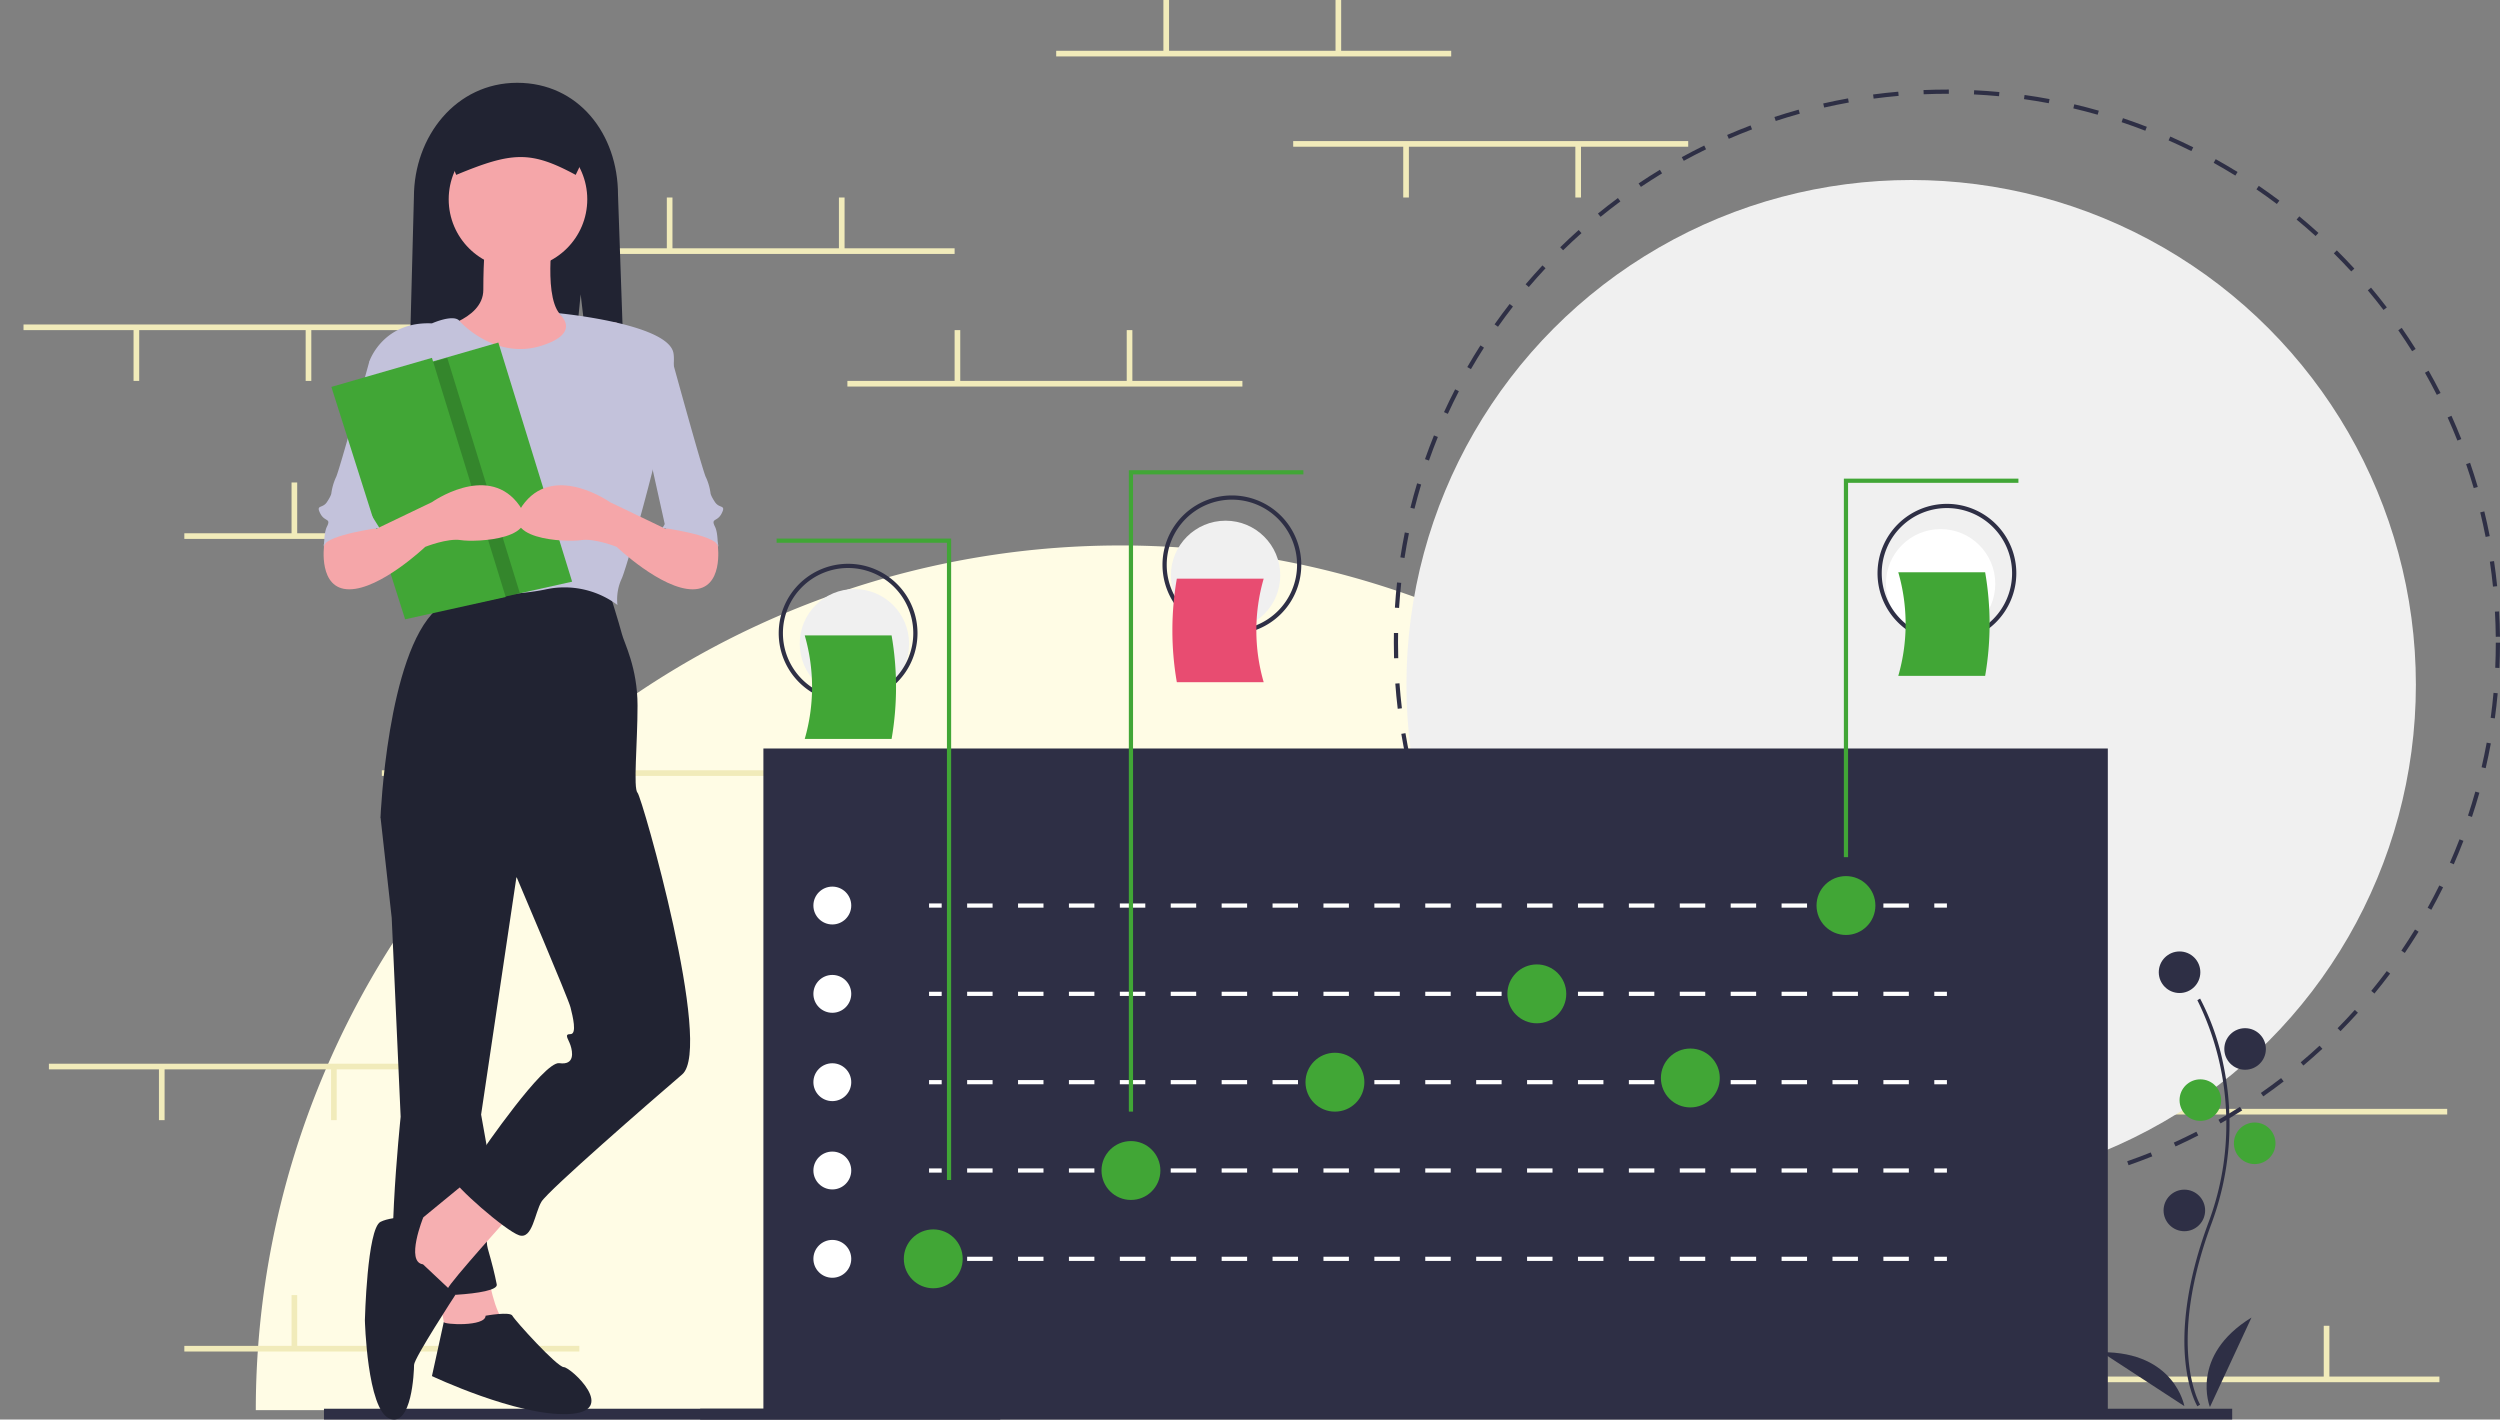 <svg xmlns="http://www.w3.org/2000/svg" width="464.168" height="263.556" viewBox="0 0 464.168 263.556">
    <rect x="0" y="0" width="464.168" height="263.556" fill="#808080" stroke="none"/>
    <defs>
        <style>
            .prefix__cls-2{fill:#f1ebba}.prefix__cls-3{fill:none;stroke:#2e2f45;stroke-miterlimit:10;stroke-width:2px}.prefix__cls-4{fill:#f0f0f0}.prefix__cls-5{fill:#2e2f45}.prefix__cls-6{fill:#fff}.prefix__cls-7{fill:#41a636}.prefix__cls-9{fill:#212332}.prefix__cls-10{fill:#f6afb1}.prefix__cls-11{fill:#f5a6a9}.prefix__cls-12{fill:#c3c2db}
        </style>
    </defs>
    <g id="prefix__Group_477" data-name="Group 477" transform="translate(-169.635 -4017)">
        <g id="prefix__Group_178" data-name="Group 178" transform="translate(159 4020)">
            <path id="prefix__Path_595" d="M58.128 258.817a160.543 160.543 0 0 1 321.086 0" data-name="Path 595" style="fill:#fffce5"/>
            <g id="prefix__Group_179" data-name="Group 179" transform="translate(15 -3)">
                <path id="prefix__Rectangle_374" d="M0 0H73.341V1.048H0z" class="prefix__cls-2" data-name="Rectangle 374" transform="translate(191.735 9.43)"/>
                <path id="prefix__Rectangle_375" d="M0 0H1.048V9.692H0z" class="prefix__cls-2" data-name="Rectangle 375" transform="translate(211.641)"/>
                <path id="prefix__Rectangle_376" d="M0 0H1.048V9.692H0z" class="prefix__cls-2" data-name="Rectangle 376" transform="translate(243.597)"/>
                <g id="prefix__Group_178-2" data-name="Group 178">
                    <path id="prefix__Rectangle_377" d="M0 0H73.341V1.048H0z" class="prefix__cls-2" data-name="Rectangle 377" transform="translate(375.214 255.582)"/>
                    <path id="prefix__Rectangle_378" d="M0 0H1.048V9.692H0z" class="prefix__cls-2" data-name="Rectangle 378" transform="translate(427.077 246.153)"/>
                    <path id="prefix__Rectangle_379" d="M0 0H73.341V1.048H0z" class="prefix__cls-2" data-name="Rectangle 379" transform="translate(313.795 103.201)"/>
                    <path id="prefix__Rectangle_380" d="M0 0H1.048V9.692H0z" class="prefix__cls-2" data-name="Rectangle 380" transform="translate(365.658 93.772)"/>
                    <path id="prefix__Rectangle_381" d="M0 0H73.341V1.048H0z" class="prefix__cls-2" data-name="Rectangle 381" transform="translate(313.795 65.483)"/>
                    <path id="prefix__Rectangle_382" d="M0 0H1.048V9.692H0z" class="prefix__cls-2" data-name="Rectangle 382" transform="translate(333.702 56.054)"/>
                    <path id="prefix__Rectangle_383" d="M0 0H1.048V9.692H0z" class="prefix__cls-2" data-name="Rectangle 383" transform="translate(365.658 56.054)"/>
                    <path id="prefix__Rectangle_384" d="M0 0H73.341V1.048H0z" class="prefix__cls-2" data-name="Rectangle 384" transform="translate(152.969 70.722)"/>
                    <path id="prefix__Rectangle_385" d="M0 0H1.048V9.692H0z" class="prefix__cls-2" data-name="Rectangle 385" transform="translate(172.875 61.292)"/>
                    <path id="prefix__Rectangle_386" d="M0 0H1.048V9.692H0z" class="prefix__cls-2" data-name="Rectangle 386" transform="translate(204.831 61.292)"/>
                    <path id="prefix__Rectangle_387" d="M0 0H73.341V1.048H0z" class="prefix__cls-2" data-name="Rectangle 387" transform="translate(99.534 46.1)"/>
                    <path id="prefix__Rectangle_388" d="M0 0H1.048V9.692H0z" class="prefix__cls-2" data-name="Rectangle 388" transform="translate(119.441 36.671)"/>
                    <path id="prefix__Rectangle_389" d="M0 0H1.048V9.692H0z" class="prefix__cls-2" data-name="Rectangle 389" transform="translate(151.397 36.671)"/>
                    <path id="prefix__Rectangle_390" d="M0 0H73.341V1.048H0z" class="prefix__cls-2" data-name="Rectangle 390" transform="translate(66.531 143.015)"/>
                    <path id="prefix__Rectangle_391" d="M0 0H1.048V9.692H0z" class="prefix__cls-2" data-name="Rectangle 391" transform="translate(86.438 133.586)"/>
                    <path id="prefix__Rectangle_392" d="M0 0H73.341V1.048H0z" class="prefix__cls-2" data-name="Rectangle 392" transform="translate(29.86 249.884)"/>
                    <path id="prefix__Rectangle_393" d="M0 0H1.048V9.692H0z" class="prefix__cls-2" data-name="Rectangle 393" transform="translate(49.767 240.454)"/>
                    <path id="prefix__Rectangle_394" d="M0 0H1.048V9.692H0z" class="prefix__cls-2" data-name="Rectangle 394" transform="translate(81.723 240.454)"/>
                    <path id="prefix__Rectangle_395" d="M0 0H73.341V1.048H0z" class="prefix__cls-2" data-name="Rectangle 395" transform="translate(376.659 205.879)"/>
                    <path id="prefix__Rectangle_396" d="M0 0H73.341V1.048H0z" class="prefix__cls-2" data-name="Rectangle 396" transform="translate(355.18 138.824)"/>
                    <path id="prefix__Rectangle_397" d="M0 0H1.048V9.692H0z" class="prefix__cls-2" data-name="Rectangle 397" transform="translate(375.611 139.61)"/>
                    <path id="prefix__Rectangle_398" d="M0 0H73.341V1.048H0z" class="prefix__cls-2" data-name="Rectangle 398" transform="translate(0 60.244)"/>
                    <path id="prefix__Rectangle_399" d="M0 0H1.048V9.692H0z" class="prefix__cls-2" data-name="Rectangle 399" transform="translate(52.386 61.03)"/>
                    <path id="prefix__Rectangle_400" d="M0 0H1.048V9.692H0z" class="prefix__cls-2" data-name="Rectangle 400" transform="translate(20.431 61.03)"/>
                    <path id="prefix__Rectangle_401" d="M0 0H73.341V1.048H0z" class="prefix__cls-2" data-name="Rectangle 401" transform="translate(4.715 197.497)"/>
                    <path id="prefix__Rectangle_402" d="M0 0H1.048V9.692H0z" class="prefix__cls-2" data-name="Rectangle 402" transform="translate(57.101 198.283)"/>
                    <path id="prefix__Rectangle_403" d="M0 0H1.048V9.692H0z" class="prefix__cls-2" data-name="Rectangle 403" transform="translate(25.146 198.283)"/>
                    <path id="prefix__Rectangle_404" d="M0 0H73.341V1.048H0z" class="prefix__cls-2" data-name="Rectangle 404" transform="translate(235.739 26.193)"/>
                    <path id="prefix__Rectangle_405" d="M0 0H1.048V9.692H0z" class="prefix__cls-2" data-name="Rectangle 405" transform="translate(288.126 26.979)"/>
                    <path id="prefix__Rectangle_406" d="M0 0H1.048V9.692H0z" class="prefix__cls-2" data-name="Rectangle 406" transform="translate(256.17 26.979)"/>
                    <path id="prefix__Rectangle_407" d="M0 0H73.341V1.048H0z" class="prefix__cls-2" data-name="Rectangle 407" transform="translate(29.86 99.01)"/>
                    <path id="prefix__Rectangle_408" d="M0 0H1.048V9.692H0z" class="prefix__cls-2" data-name="Rectangle 408" transform="translate(49.767 89.581)"/>
                    <path id="prefix__Rectangle_409" d="M0 0H1.048V9.692H0z" class="prefix__cls-2" data-name="Rectangle 409" transform="translate(81.723 89.581)"/>
                </g>
            </g>
            <path id="prefix__Line_25" d="M0 0L354.291 0" class="prefix__cls-3" data-name="Line 25" transform="translate(70.786 259.556)"/>
            <path id="prefix__Line_26" d="M0 0L55.721 0" class="prefix__cls-3" data-name="Line 26" transform="translate(140.635 259.556)"/>
            <circle id="prefix__Ellipse_123" cx="93.71" cy="93.71" r="93.71" class="prefix__cls-4" data-name="Ellipse 123" transform="translate(271.765 30.421)"/>
            <path id="prefix__Path_598" d="M242.112 219.012c-1.083 0-2.177-.018-3.252-.051l.025-.78c1.542.048 3.116.061 4.666.04l.011.781q-.725.009-1.45.01zm6.148-.181l-.046-.78c1.545-.091 3.109-.219 4.65-.38l.082.776c-1.553.163-3.129.292-4.686.384zm-14.094-.122c-1.557-.119-3.131-.276-4.678-.466l.095-.775c1.535.188 3.1.344 4.643.462zm23.443-.859l-.117-.772c1.535-.233 3.081-.5 4.6-.8l.153.766c-1.531.299-3.089.572-4.636.806zm-32.773-.285c-1.539-.261-3.092-.561-4.617-.892l.166-.763c1.513.328 3.054.626 4.581.884zm41.993-1.547l-.188-.758c1.507-.373 3.022-.785 4.5-1.224l.222.749c-1.49.443-3.016.857-4.534 1.233zm-51.18-.448c-1.509-.4-3.028-.843-4.514-1.313l.235-.745c1.475.467 2.982.905 4.48 1.3zm60.192-2.226l-.256-.738c1.462-.508 2.932-1.057 4.371-1.633l.29.725c-1.449.58-2.931 1.134-4.4 1.646zm-69.167-.612c-1.466-.538-2.941-1.12-4.384-1.728l.3-.72c1.432.6 2.9 1.18 4.35 1.715zm77.886-2.877l-.323-.71c1.4-.638 2.815-1.319 4.194-2.024l.355.695c-1.389.71-2.811 1.4-4.226 2.039zm-86.568-.778c-1.41-.672-2.824-1.386-4.2-2.123l.368-.689c1.37.732 2.773 1.441 4.171 2.107zm94.923-3.493l-.386-.678c1.346-.768 2.69-1.576 3.994-2.4l.417.659c-1.314.832-2.668 1.646-4.025 2.419zm-103.227-.944c-1.341-.8-2.683-1.638-3.989-2.5l.429-.653c1.3.855 2.629 1.689 3.959 2.48zm111.163-4.076l-.447-.64c1.267-.886 2.533-1.813 3.76-2.757l.476.62c-1.237.95-2.512 1.885-3.789 2.777zm-119.022-1.1c-1.26-.915-2.519-1.874-3.742-2.851l.487-.61c1.214.969 2.463 1.921 3.714 2.829zm126.47-4.625l-.5-.6c1.182-1 2.358-2.036 3.5-3.089l.53.574c-1.154 1.063-2.339 2.11-3.529 3.115zm-133.82-1.239c-1.174-1.028-2.34-2.1-3.466-3.178l.54-.563c1.118 1.073 2.275 2.134 3.44 3.154zm140.721-5.144l-.556-.548c1.089-1.1 2.167-2.246 3.2-3.4l.581.522c-1.044 1.158-2.129 2.309-3.227 3.421zm-147.5-1.371c-1.077-1.132-2.141-2.3-3.162-3.479l.59-.511c1.013 1.167 2.068 2.328 3.137 3.452zm153.8-5.614l-.6-.5c.984-1.2 1.953-2.434 2.881-3.674l.625.467c-.944 1.254-1.92 2.5-2.912 3.707zm-159.959-1.483c-.967-1.222-1.919-2.484-2.831-3.75l.634-.456c.9 1.256 1.849 2.508 2.809 3.722zm165.593-6.051l-.646-.438c.871-1.283 1.724-2.6 2.535-3.924l.666.409c-.824 1.331-1.684 2.661-2.561 3.953zm-171.079-1.573c-.851-1.3-1.684-2.647-2.476-3.991l.673-.4c.786 1.333 1.612 2.666 2.457 3.96zm176-6.447l-.684-.377c.75-1.357 1.478-2.75 2.166-4.142l.7.346c-.694 1.402-1.428 2.806-2.183 4.173zm-180.771-1.642c-.728-1.376-1.434-2.789-2.1-4.2l.707-.334c.659 1.4 1.36 2.8 2.082 4.166zm184.941-6.8l-.715-.313c.622-1.422 1.219-2.877 1.776-4.326l.729.28c-.561 1.46-1.163 2.927-1.79 4.359zm-188.944-1.685c-.6-1.437-1.172-2.907-1.7-4.369l.734-.267c.528 1.451 1.1 2.91 1.69 4.335zm192.32-7.113l-.741-.245c.487-1.469.947-2.969 1.366-4.461l.752.211c-.423 1.503-.886 3.018-1.378 4.495zm-195.528-1.711c-.465-1.488-.9-3.008-1.3-4.519l.755-.2c.394 1.5.827 3.008 1.288 4.485zm198.073-7.338l-.761-.177c.35-1.505.669-3.042.95-4.568l.768.141c-.282 1.538-.603 3.086-.957 4.604zm-200.458-1.755c-.326-1.525-.621-3.079-.876-4.619l.77-.129c.254 1.529.546 3.071.869 4.585zm202.16-7.491l-.774-.106c.21-1.529.387-3.089.527-4.635l.778.07c-.141 1.559-.32 3.13-.531 4.671zm-203.7-1.783c-.185-1.545-.336-3.12-.45-4.679l.779-.057c.113 1.548.263 3.11.446 4.644zm204.552-7.578l-.78-.035c.069-1.547.105-3.117.105-4.665h.781c-.006 1.56-.039 3.141-.106 4.7zm-205.235-1.8c-.026-.957-.04-1.934-.04-2.9q0-.9.015-1.8l.781.014q-.015.891-.015 1.785c0 .962.014 1.931.04 2.882zm204.554-3.992c-.016-1.548-.068-3.118-.154-4.665l.78-.043c.086 1.559.138 3.14.155 4.7zM140.4 109.874l-.78-.049c.1-1.56.232-3.136.4-4.684l.776.084c-.162 1.536-.296 3.1-.396 4.649zm203.1-3.958c-.156-1.539-.35-3.1-.577-4.63l.773-.114c.228 1.545.424 3.114.581 4.666zM141.408 100.6l-.772-.119c.24-1.545.518-3.1.827-4.629l.765.155c-.307 1.514-.582 3.059-.82 4.593zm200.724-3.911c-.3-1.523-.633-3.056-1-4.557l.759-.185c.368 1.513.707 3.058 1.007 4.593zm-198.874-5.233l-.758-.19c.38-1.513.8-3.038 1.249-4.533l.748.225c-.446 1.484-.863 2.997-1.239 4.498zm196.667-3.832c-.435-1.487-.911-2.983-1.414-4.446l.738-.254c.507 1.475.987 2.982 1.426 4.48zm-193.979-5.115l-.737-.259c.519-1.476 1.08-2.959 1.666-4.409l.724.293c-.582 1.438-1.138 2.91-1.653 4.375zM336.893 78.8c-.57-1.437-1.18-2.88-1.814-4.287l.713-.321c.638 1.419 1.253 2.872 1.827 4.32zm-187.442-4.96l-.71-.326c.653-1.42 1.347-2.845 2.064-4.234l.694.359c-.712 1.38-1.399 2.793-2.048 4.203zm183.62-3.528c-.7-1.379-1.44-2.76-2.2-4.106l.68-.384c.767 1.356 1.513 2.748 2.217 4.137zm-179.334-4.773l-.677-.39c.779-1.353 1.6-2.707 2.442-4.024l.658.42c-.835 1.308-1.65 2.655-2.423 3.994zm174.746-3.333c-.825-1.313-1.689-2.622-2.568-3.89l.641-.444c.886 1.277 1.757 2.595 2.588 3.919zm-169.719-4.538l-.639-.45c.9-1.277 1.842-2.55 2.8-3.783l.617.479c-.951 1.224-1.885 2.486-2.778 3.754zm164.407-3.121c-.941-1.232-1.921-2.458-2.913-3.642l.6-.5c1 1.193 1.988 2.427 2.936 3.669zm-158.686-4.255l-.594-.507c1.01-1.186 2.063-2.368 3.129-3.51l.571.532c-1.058 1.135-2.103 2.307-3.106 3.485zm152.7-2.893c-1.049-1.142-2.137-2.274-3.234-3.363l.551-.554c1.105 1.1 2.2 2.238 3.258 3.388zm-146.33-3.93l-.546-.558c1.117-1.092 2.272-2.172 3.435-3.21l.52.583c-1.158 1.029-2.304 2.101-3.413 3.185zm139.713-2.647c-1.15-1.042-2.337-2.071-3.528-3.056l.5-.6c1.2.993 2.4 2.029 3.555 3.08zm-132.759-3.565l-.493-.606c1.207-.983 2.456-1.954 3.71-2.883l.465.627c-1.245.923-2.484 1.885-3.682 2.862zm125.564-2.385c-1.241-.934-2.517-1.85-3.794-2.724l.441-.644c1.287.88 2.572 1.8 3.822 2.744zM185.3 31.7l-.435-.648c1.292-.869 2.623-1.721 3.955-2.531l.406.667c-1.326.812-2.645 1.654-3.926 2.512zm110.367-2.1c-1.32-.816-2.675-1.613-4.028-2.366l.38-.683c1.363.76 2.729 1.562 4.059 2.385zm-102.408-2.737l-.375-.685c1.368-.748 2.77-1.474 4.168-2.158l.343.7c-1.387.679-2.779 1.4-4.136 2.142zm94.241-1.809c-1.39-.692-2.813-1.361-4.231-1.988l.316-.714c1.429.631 2.863 1.305 4.263 2zm-85.881-2.282l-.31-.717c1.429-.619 2.891-1.213 4.345-1.765l.277.73c-1.443.548-2.893 1.137-4.312 1.752zm77.331-1.5c-1.446-.561-2.926-1.1-4.4-1.59l.249-.741c1.484.5 2.975 1.037 4.432 1.6zm-68.62-1.811l-.243-.742c1.484-.486 3-.944 4.5-1.361l.209.752c-1.491.414-2.994.868-4.466 1.351zM270.1 18.3c-1.49-.424-3.009-.82-4.515-1.175l.179-.76c1.518.358 3.049.756 4.55 1.184zm-50.777-1.33l-.174-.762c1.521-.347 3.071-.664 4.606-.941l.139.769c-1.523.274-3.061.589-4.571.934zm41.7-.807c-1.521-.286-3.07-.54-4.6-.755l.108-.774c1.547.218 3.108.473 4.64.761zm-32.516-.85l-.1-.774c1.546-.207 3.118-.38 4.673-.515l.068.777c-1.548.135-3.11.307-4.648.512zm23.278-.448c-1.538-.145-3.1-.257-4.654-.332l.038-.78c1.562.076 3.139.188 4.689.334zM237.8 14.5l-.033-.78c1.435-.06 2.9-.091 4.348-.091h.354v.781h-.351c-1.445.002-2.897.033-4.318.09z" class="prefix__cls-5" data-name="Path 598" transform="translate(130)"/>
            <path id="prefix__Rectangle_410" d="M0 0H249.615V122.698H0z" class="prefix__cls-5" data-name="Rectangle 410" transform="translate(152.373 135.971)"/>
            <path id="prefix__Rectangle_411" d="M0 0H2.343V0.781H0z" class="prefix__cls-6" data-name="Rectangle 411" transform="translate(183.131 164.738)"/>
            <path id="prefix__Path_603" d="M235.044 165.519h-4.726v-.781h4.726zm-9.451 0h-4.726v-.781h4.726zm-9.451 0h-4.726v-.781h4.726zm-9.451 0h-4.726v-.781h4.726zm-9.451 0h-4.726v-.781h4.726zm-9.451 0h-4.726v-.781h4.726zm-9.451 0h-4.726v-.781h4.726zm-9.452 0h-4.725v-.781h4.725zm-9.451 0h-4.725v-.781h4.725zm-9.451 0h-4.725v-.781h4.725zm-9.451 0h-4.725v-.781h4.725zm-9.451 0h-4.725v-.781h4.725zm-9.451 0h-4.725v-.781h4.725zm-9.451 0h-4.725v-.781h4.725zm-9.451 0H98v-.781h4.726zm-9.451 0h-4.726v-.781h4.726zm-9.451 0H79.1v-.781h4.726zm-9.451 0H69.65v-.781h4.726zm-9.451 0H60.2v-.781h4.726z" class="prefix__cls-6" data-name="Path 603" transform="translate(130)"/>
            <path id="prefix__Rectangle_412" d="M0 0H2.343V0.781H0z" class="prefix__cls-6" data-name="Rectangle 412" transform="translate(369.77 164.738)"/>
            <path id="prefix__Rectangle_413" d="M0 0H2.343V0.781H0z" class="prefix__cls-6" data-name="Rectangle 413" transform="translate(183.131 181.137)"/>
            <path id="prefix__Path_604" d="M235.044 181.918h-4.726v-.781h4.726zm-9.451 0h-4.726v-.781h4.726zm-9.451 0h-4.726v-.781h4.726zm-9.451 0h-4.726v-.781h4.726zm-9.451 0h-4.726v-.781h4.726zm-9.451 0h-4.726v-.781h4.726zm-9.451 0h-4.726v-.781h4.726zm-9.452 0h-4.725v-.781h4.725zm-9.451 0h-4.725v-.781h4.725zm-9.451 0h-4.725v-.781h4.725zm-9.451 0h-4.725v-.781h4.725zm-9.451 0h-4.725v-.781h4.725zm-9.451 0h-4.725v-.781h4.725zm-9.451 0h-4.725v-.781h4.725zm-9.451 0H98v-.781h4.726zm-9.451 0h-4.726v-.781h4.726zm-9.451 0H79.1v-.781h4.726zm-9.451 0H69.65v-.781h4.726zm-9.451 0H60.2v-.781h4.726z" class="prefix__cls-6" data-name="Path 604" transform="translate(130)"/>
            <path id="prefix__Rectangle_414" d="M0 0H2.343V0.781H0z" class="prefix__cls-6" data-name="Rectangle 414" transform="translate(369.77 181.137)"/>
            <path id="prefix__Rectangle_415" d="M0 0H2.343V0.781H0z" class="prefix__cls-6" data-name="Rectangle 415" transform="translate(183.131 197.536)"/>
            <path id="prefix__Path_605" d="M235.044 198.317h-4.726v-.781h4.726zm-9.451 0h-4.726v-.781h4.726zm-9.451 0h-4.726v-.781h4.726zm-9.451 0h-4.726v-.781h4.726zm-9.451 0h-4.726v-.781h4.726zm-9.451 0h-4.726v-.781h4.726zm-9.451 0h-4.726v-.781h4.726zm-9.452 0h-4.725v-.781h4.725zm-9.451 0h-4.725v-.781h4.725zm-9.451 0h-4.725v-.781h4.725zm-9.451 0h-4.725v-.781h4.725zm-9.451 0h-4.725v-.781h4.725zm-9.451 0h-4.725v-.781h4.725zm-9.451 0h-4.725v-.781h4.725zm-9.451 0H98v-.781h4.726zm-9.451 0h-4.726v-.781h4.726zm-9.451 0H79.1v-.781h4.726zm-9.451 0H69.65v-.781h4.726zm-9.451 0H60.2v-.781h4.726z" class="prefix__cls-6" data-name="Path 605" transform="translate(130)"/>
            <path id="prefix__Rectangle_416" d="M0 0H2.343V0.781H0z" class="prefix__cls-6" data-name="Rectangle 416" transform="translate(369.77 197.536)"/>
            <path id="prefix__Rectangle_417" d="M0 0H2.343V0.781H0z" class="prefix__cls-6" data-name="Rectangle 417" transform="translate(183.131 213.936)"/>
            <path id="prefix__Path_606" d="M235.044 214.717h-4.726v-.781h4.726zm-9.451 0h-4.726v-.781h4.726zm-9.451 0h-4.726v-.781h4.726zm-9.451 0h-4.726v-.781h4.726zm-9.451 0h-4.726v-.781h4.726zm-9.451 0h-4.726v-.781h4.726zm-9.451 0h-4.726v-.781h4.726zm-9.452 0h-4.725v-.781h4.725zm-9.451 0h-4.725v-.781h4.725zm-9.451 0h-4.725v-.781h4.725zm-9.451 0h-4.725v-.781h4.725zm-9.451 0h-4.725v-.781h4.725zm-9.451 0h-4.725v-.781h4.725zm-9.451 0h-4.725v-.781h4.725zm-9.451 0H98v-.781h4.726zm-9.451 0h-4.726v-.781h4.726zm-9.451 0H79.1v-.781h4.726zm-9.451 0H69.65v-.781h4.726zm-9.451 0H60.2v-.781h4.726z" class="prefix__cls-6" data-name="Path 606" transform="translate(130)"/>
            <path id="prefix__Rectangle_418" d="M0 0H2.343V0.781H0z" class="prefix__cls-6" data-name="Rectangle 418" transform="translate(369.77 213.936)"/>
            <path id="prefix__Rectangle_419" d="M0 0H2.343V0.781H0z" class="prefix__cls-6" data-name="Rectangle 419" transform="translate(183.131 230.335)"/>
            <path id="prefix__Path_607" d="M235.044 231.116h-4.726v-.781h4.726zm-9.451 0h-4.726v-.781h4.726zm-9.451 0h-4.726v-.781h4.726zm-9.451 0h-4.726v-.781h4.726zm-9.451 0h-4.726v-.781h4.726zm-9.451 0h-4.726v-.781h4.726zm-9.451 0h-4.726v-.781h4.726zm-9.452 0h-4.725v-.781h4.725zm-9.451 0h-4.725v-.781h4.725zm-9.451 0h-4.725v-.781h4.725zm-9.451 0h-4.725v-.781h4.725zm-9.451 0h-4.725v-.781h4.725zm-9.451 0h-4.725v-.781h4.725zm-9.451 0h-4.725v-.781h4.725zm-9.451 0H98v-.781h4.726zm-9.451 0h-4.726v-.781h4.726zm-9.451 0H79.1v-.781h4.726zm-9.451 0H69.65v-.781h4.726zm-9.451 0H60.2v-.781h4.726z" class="prefix__cls-6" data-name="Path 607" transform="translate(130)"/>
            <path id="prefix__Rectangle_420" d="M0 0H2.343V0.781H0z" class="prefix__cls-6" data-name="Rectangle 420" transform="translate(369.77 230.335)"/>
            <circle id="prefix__Ellipse_124" cx="5.466" cy="5.466" r="5.466" class="prefix__cls-7" data-name="Ellipse 124" transform="translate(178.445 225.259)"/>
            <circle id="prefix__Ellipse_125" cx="5.466" cy="5.466" r="5.466" class="prefix__cls-7" data-name="Ellipse 125" transform="translate(215.148 208.86)"/>
            <circle id="prefix__Ellipse_126" cx="5.466" cy="5.466" r="5.466" class="prefix__cls-7" data-name="Ellipse 126" transform="translate(253.023 192.461)"/>
            <circle id="prefix__Ellipse_127" cx="5.466" cy="5.466" r="5.466" class="prefix__cls-7" data-name="Ellipse 127" transform="translate(290.507 176.061)"/>
            <circle id="prefix__Ellipse_128" cx="5.466" cy="5.466" r="5.466" class="prefix__cls-7" data-name="Ellipse 128" transform="translate(319.01 191.68)"/>
            <circle id="prefix__Ellipse_129" cx="5.466" cy="5.466" r="5.466" class="prefix__cls-7" data-name="Ellipse 129" transform="translate(347.904 159.662)"/>
            <circle id="prefix__Ellipse_130" cx="3.514" cy="3.514" r="3.514" class="prefix__cls-6" data-name="Ellipse 130" transform="translate(161.656 161.614)"/>
            <circle id="prefix__Ellipse_131" cx="3.514" cy="3.514" r="3.514" class="prefix__cls-6" data-name="Ellipse 131" transform="translate(161.656 178.014)"/>
            <circle id="prefix__Ellipse_132" cx="3.514" cy="3.514" r="3.514" class="prefix__cls-6" data-name="Ellipse 132" transform="translate(161.656 194.413)"/>
            <circle id="prefix__Ellipse_133" cx="3.514" cy="3.514" r="3.514" class="prefix__cls-6" data-name="Ellipse 133" transform="translate(161.656 210.812)"/>
            <circle id="prefix__Ellipse_134" cx="3.514" cy="3.514" r="3.514" class="prefix__cls-6" data-name="Ellipse 134" transform="translate(161.656 227.211)"/>
            <path id="prefix__Path_608" d="M223.761 156.148h-.781V85.866h32.408v.781h-31.627z" class="prefix__cls-7" data-name="Path 608" transform="translate(130)"/>
            <circle id="prefix__Ellipse_135" cx="10.152" cy="10.152" r="10.152" class="prefix__cls-6" data-name="Ellipse 135" transform="translate(360.789 95.237)"/>
            <path id="prefix__Path_609" d="M242.112 116.321A12.885 12.885 0 1 1 255 103.436a12.9 12.9 0 0 1-12.888 12.885zm0-24.989a12.1 12.1 0 1 0 12.1 12.1 12.1 12.1 0 0 0-12.1-12.1z" class="prefix__cls-5" data-name="Path 609" transform="translate(130)"/>
            <path id="prefix__Path_610" d="M91.005 203.393h-.781V84.3h32.408v.781H91.005z" class="prefix__cls-7" data-name="Path 610" transform="translate(130)"/>
            <circle id="prefix__Ellipse_136" cx="10.152" cy="10.152" r="10.152" class="prefix__cls-4" data-name="Ellipse 136" transform="translate(228.033 93.675)"/>
            <path id="prefix__Path_611" d="M109.357 114.76a12.886 12.886 0 1 1 12.885-12.886 12.885 12.885 0 0 1-12.885 12.886zm0-24.99a12.1 12.1 0 1 0 12.1 12.1 12.1 12.1 0 0 0-12.1-12.1z" class="prefix__cls-5" data-name="Path 611" transform="translate(130)"/>
            <path id="prefix__Path_612" d="M57.231 216.083h-.781V97.775H24.823v-.781h32.408z" class="prefix__cls-7" data-name="Path 612" transform="translate(130)"/>
            <circle id="prefix__Ellipse_137" cx="10.152" cy="10.152" r="10.152" class="prefix__cls-4" data-name="Ellipse 137" transform="translate(159.118 106.365)"/>
            <path id="prefix__Path_613" d="M38.1 127.449a12.885 12.885 0 1 1 12.885-12.885A12.885 12.885 0 0 1 38.1 127.449zm0-24.989a12.1 12.1 0 1 0 12.1 12.1 12.1 12.1 0 0 0-12.1-12.1z" class="prefix__cls-5" data-name="Path 613" transform="translate(130)"/>
            <path id="prefix__Path_614" d="M115.261 123.663H99.134a56.385 56.385 0 0 1 0-19.229h16.127a34.6 34.6 0 0 0 0 19.229z" data-name="Path 614" transform="translate(130)" style="fill:#e84c71"/>
            <path id="prefix__Path_615" d="M30.047 134.2h16.127a56.436 56.436 0 0 0 0-19.229H30.047a34.616 34.616 0 0 1 0 19.229z" class="prefix__cls-7" data-name="Path 615" transform="translate(130)"/>
            <path id="prefix__Path_616" d="M233.084 122.483h16.128a56.436 56.436 0 0 0 0-19.229h-16.128a34.6 34.6 0 0 1 0 19.229z" class="prefix__cls-7" data-name="Path 616" transform="translate(130)"/>
            <g id="prefix__Group_180" data-name="Group 180" transform="translate(69.809 12.372)">
                <path id="prefix__Path_617" d="M359.84 51.652l-3.505 34.658h-28.843l1.386-52.681c0-11.339 7.839-21.257 19.178-21.257s18.716 9.456 18.716 20.8l1.848 53.138h-4.7z" class="prefix__cls-9" data-name="Path 617" transform="translate(-311.203 -12.372)"/>
                <path id="prefix__Path_618" d="M359.509 233.4s1.245 7.884 3.32 9.129-10.789 4.15-10.789 4.15l-2.075-12.449z" class="prefix__cls-10" data-name="Path 618" transform="translate(-328.113 -12.372)"/>
                <path id="prefix__Path_619" d="M351.852 143.353l-4.565 5.394 2.075 18.674 1.66 36.933s-3.32 31.954 0 32.784 18.259.415 17.844-1.66-.83-3.735-1.66-6.64.83-13.279.83-13.279l-2.075-11.62 7.47-50.212z" class="prefix__cls-9" data-name="Path 619" transform="translate(-335.809 -12.372)"/>
                <path id="prefix__Path_620" d="M344.228 241.287s4.565-.83 4.98 0 8.3 9.545 9.545 9.545 10.374 8.3.83 8.714-25.314-7.054-25.314-7.054 2.321-10.56 2.2-10.052 7.759.922 7.759-1.153z" class="prefix__cls-9" data-name="Path 620" transform="translate(-313.246 -12.372)"/>
                <path id="prefix__Path_621" d="M370.111 222.2s-11.619 12.865-12.034 14.11-6.64 0-6.64 0l-2.49-8.3 2.075-2.9 11.619-9.544z" class="prefix__cls-10" data-name="Path 621" transform="translate(-334.149 -12.372)"/>
                <path id="prefix__Path_622" d="M370.319 231.743l6.017 5.664s-7.677 11.765-7.677 13.01-.415 11.619-4.565 9.959-4.565-18.259-4.565-18.259.415-17.014 2.9-18.259 7.947-.851 7.947-.851-3.376 8.321-.057 8.736z" class="prefix__cls-9" data-name="Path 622" transform="translate(-350.956 -12.372)"/>
                <path id="prefix__Path_623" d="M358.271 106.42s2.075 6.639 2.49 8.3 2.9 6.225 2.9 13.279-.83 15.355 0 16.185 14.109 47.307 8.3 52.287-24.9 21.579-26.143 23.654-1.66 7.054-4.15 6.224-12.034-9.129-12.449-10.789 5.394-4.565 5.394-4.565 11.62-17.014 14.525-16.6 2.489-2.075 2.074-3.32-1.245-2.075 0-2.075.415-3.32 0-4.98-9.959-24.068-9.959-24.068l-25.314-11.205s1.245-30.293 10.375-38.593l2.075-4.979s23.242-1.66 29.882 1.245z" class="prefix__cls-9" data-name="Path 623" transform="translate(-304.465 -12.372)"/>
                <path id="prefix__Path_624" d="M351.852 40.853s-2.075 14.524 2.9 15.354 9.13.415 9.13.83-12.449 13.279-12.449 13.279l-11.62-.829-10.374-11.2s9.544-1.66 9.544-7.47.415-9.959.415-9.959z" class="prefix__cls-11" data-name="Path 624" transform="translate(-308.42 -12.372)"/>
                <circle id="prefix__Ellipse_138" cx="12.864" cy="12.864" r="12.864" class="prefix__cls-11" data-name="Ellipse 138" transform="translate(24.135 8.77)"/>
                <path id="prefix__Path_625" d="M354.06 55.151s20.089 1.886 21.333 7.281-8.3 39.008-9.544 41.913a9.176 9.176 0 0 0-.83 4.979 16.417 16.417 0 0 0-13.279-2.9c-7.885 1.66-19.089.83-19.089.83s-3.735-15.355-4.565-17.015-4.15-10.789-4.15-13.279-4.979-12.864-4.979-12.864 2.489-7.47 11.619-7.055c0 0 3.982-1.782 5.1-.476s7.346 7.116 15.231 4.626 3.153-6.04 3.153-6.04z" class="prefix__cls-12" data-name="Path 625" transform="translate(-309.554 -12.372)"/>
                <path id="prefix__Path_626" d="M384.909 62.017l-7.885 2.075s-5.809 21.164-6.224 21.579a10.558 10.558 0 0 0-.83 2.9s0 .414-.83 1.659-2.075.415-1.245 2.075 2.075.83 1.245 2.49-.415 6.225-.415 6.225 2.075-7.885 9.544-5.81l4.98-22.409z" class="prefix__cls-12" data-name="Path 626" transform="translate(-367.621 -12.372)"/>
                <path id="prefix__Path_627" d="M337.856 65.989l.028.095 13.669 43.06 8.972-1.993 9.7-2.153-13.7-44.4z" class="prefix__cls-7" data-name="Path 627" transform="translate(-323.174 -12.372)"/>
                <path id="prefix__Path_628" d="M309.809 62.017l7.885 2.075s5.809 21.164 6.224 21.579a10.557 10.557 0 0 1 .83 2.9s0 .414.83 1.659 2.075.415 1.245 2.075-2.075.83-1.245 2.49.415 6.225.415 6.225-2.075-7.885-9.544-5.81l-4.98-22.409z" class="prefix__cls-12" data-name="Path 628" transform="translate(-251.998 -12.372)"/>
                <path id="prefix__Path_629" d="M345.341 93.97l2.592 4.333s1.142 8.117-4.667 8.117-14.11-7.885-14.11-7.885-4.149-1.66-6.639-1.245-16.184 0-10.375-7.055 15.769 0 15.769 0l10.375 4.98 5.395-2.9z" class="prefix__cls-11" data-name="Path 629" transform="translate(-273.834 -12.372)"/>
                <path id="prefix__Path_630" d="M314.754 88.368l-4.15 6.64s9.545 1.245 10.375 3.32-3.735-10.79-3.735-10.79z" class="prefix__cls-12" data-name="Path 630" transform="translate(-246.775 -12.372)"/>
                <path id="prefix__Path_631" d="M358.917 29.47c-8.357-4.505-11.79-4.315-22.182 0l-2.773-6.755a4.8 4.8 0 0 1 4.8-4.8h18.594a4.8 4.8 0 0 1 4.8 4.8z" class="prefix__cls-9" data-name="Path 631" transform="translate(-311.204 -12.372)"/>
                <path id="prefix__Path_632" d="M347.558 66.084l13.669 43.06 8.972-1.993-13.484-43.71z" data-name="Path 632" transform="translate(-332.848 -12.372)" style="fill:#040505;opacity:.2;isolation:isolate"/>
                <path id="prefix__Path_633" d="M368.866 63.44l13.694 44.4-18.674 4.149-13.694-43.154z" class="prefix__cls-7" data-name="Path 633" transform="translate(-347.843 -12.372)"/>
                <path id="prefix__Path_634" d="M349.378 93.97l-2.593 4.33s-1.142 8.117 4.668 8.117 14.109-7.885 14.109-7.885 4.15-1.66 6.64-1.245 16.184 0 10.374-7.055-15.769 0-15.769 0l-10.375 4.98-5.394-2.9z" class="prefix__cls-11" data-name="Path 634" transform="translate(-345.784 -12.372)"/>
                <path id="prefix__Path_635" d="M379.964 88.368l4.15 6.64s-9.545 1.245-10.375 3.32 3.735-10.79 3.735-10.79z" class="prefix__cls-12" data-name="Path 635" transform="translate(-372.843 -12.372)"/>
            </g>
            <g id="prefix__Group_181" data-name="Group 181">
                <path id="prefix__Path_636" d="M418.615 258.1c-.068-.111-1.674-2.793-2.231-8.362-.511-5.109-.182-13.721 4.284-25.733a51.9 51.9 0 0 0-2.056-41.3l.513-.3a45.543 45.543 0 0 1 4.3 12.182 53.155 53.155 0 0 1-2.2 29.625c-8.446 22.718-2.167 33.473-2.1 33.579z" class="prefix__cls-5" data-name="Path 636"/>
                <circle id="prefix__Ellipse_139" cx="3.859" cy="3.859" r="3.859" class="prefix__cls-5" data-name="Ellipse 139" transform="translate(411.448 173.653)"/>
                <circle id="prefix__Ellipse_140" cx="3.859" cy="3.859" r="3.859" class="prefix__cls-5" data-name="Ellipse 140" transform="translate(423.617 187.9)"/>
                <circle id="prefix__Ellipse_141" cx="3.859" cy="3.859" r="3.859" class="prefix__cls-7" data-name="Ellipse 141" transform="translate(415.307 197.398)"/>
                <circle id="prefix__Ellipse_142" cx="3.859" cy="3.859" r="3.859" class="prefix__cls-7" data-name="Ellipse 142" transform="translate(425.398 205.413)"/>
                <circle id="prefix__Ellipse_143" cx="3.859" cy="3.859" r="3.859" class="prefix__cls-5" data-name="Ellipse 143" transform="translate(412.338 217.879)"/>
                <path id="prefix__Path_637" d="M420.946 258.246s-3.859-9.5 7.717-16.622z" class="prefix__cls-5" data-name="Path 637"/>
                <path id="prefix__Path_638" d="M416.2 258.074s-1.757-10.1-15.349-10.014z" class="prefix__cls-5" data-name="Path 638"/>
            </g>
        </g>
    </g>
</svg>
